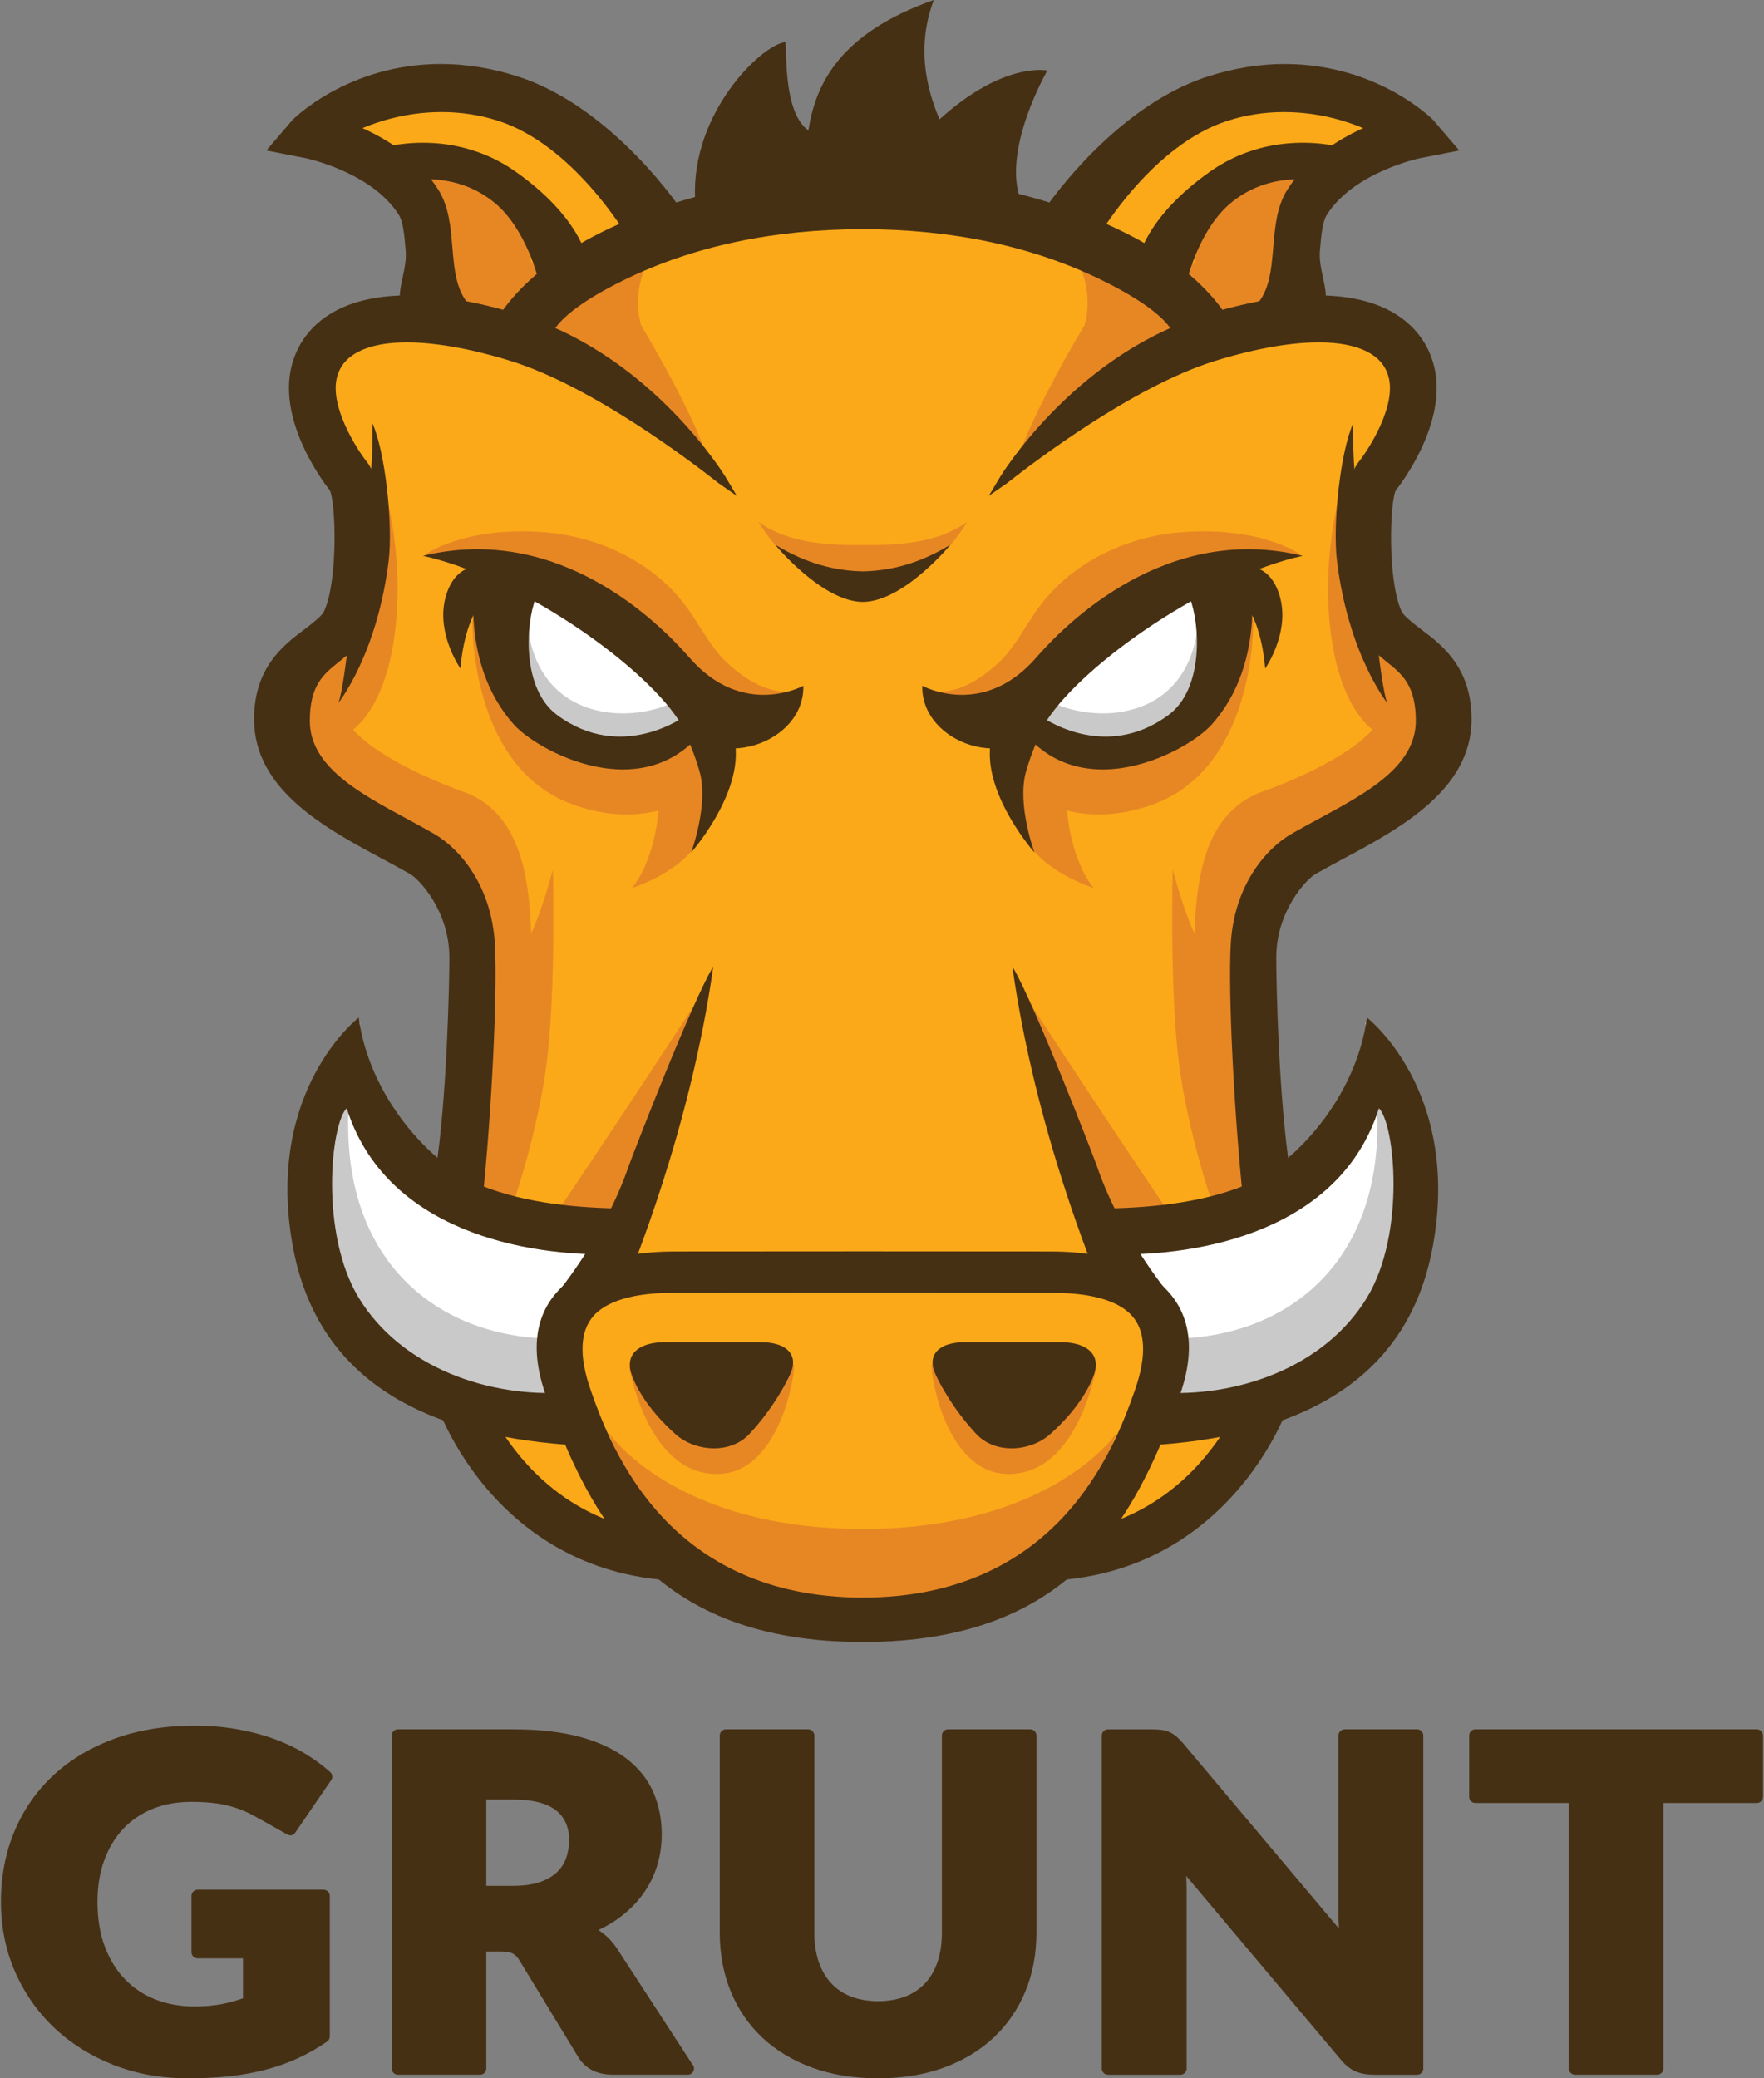 <?xml version="1.0" encoding="utf-8"?>
<!-- Generator: Adobe Illustrator 16.0.0, SVG Export Plug-In . SVG Version: 6.00 Build 0)  -->
<!DOCTYPE svg PUBLIC "-//W3C//DTD SVG 1.1//EN" "http://www.w3.org/Graphics/SVG/1.1/DTD/svg11.dtd">
<svg version="1.1" id="Layer_1" xmlns="http://www.w3.org/2000/svg" xmlns:xlink="http://www.w3.org/1999/xlink" x="0px" y="0px"
	 width="360px" height="424px" viewBox="0 0 360 424" enable-background="new 0 0 360 424" xml:space="preserve">
<rect x="0" y="0" width="360" height="424" fill="#808080" stroke="none"/>
<g id="Layer_2" display="none">
	<g id="O3btSA_1_" display="inline">
	</g>
</g>
<g id="Layer_1_1_">
	<g>
		<path fill="#FBA919" d="M67.892,81.419c0,0,5.737,22.127,6.555,29.504c0.821,7.375-14.751,23.765-14.751,31.961
			c0,8.196,3.274,22.947,21.306,30.324c18.032,7.376,20.488,26.224,20.488,37.7c0,11.473-6.555,33.598-6.555,33.598
			s-4.096,54.908,18.029,64.742c22.125,9.833,17.21,9.833,22.125,9.833c4.916,0,40.977,14.755,62.283,9.019
			c21.308-5.737,27.041-12.293,27.041-12.293s21.31,1.637,27.864-17.214c6.56-18.847,10.654-58.183,8.195-76.214
			c-2.459-18.032-5.736-41.794,9.014-49.991c14.756-8.196,30.324-18.027,27.865-26.224c-2.459-8.196-15.567-19.67-15.567-19.67
			s-3.279-20.486-0.822-25.404c2.457-4.917,17.21-17.213,9.015-26.226c-8.191-9.014-22.947-9.014-22.947-9.014l-18.848,1.637
			c0,0-31.961-28.682-73.757-27.043c-41.794,1.639-68.021,27.043-68.021,27.043s-13.93-4.917-26.224,0
			C67.886,72.406,65.435,67.486,67.892,81.419z"/>
		<path fill="#E78724" d="M142.775,203.437c0,0-16.229,24.815-28.133,42.424c-1.842,2.725,11.904,2.914,11.904,2.914
			L142.775,203.437z"/>
		<path fill="#E78724" d="M150.502,151.989c0,0-4.892,12.205-7.572,18.675c-2.909,7.034-14,10.533-14,10.533
			s5.749-6.03,5.749-21.306c0-6.409,8.274-8.957,8.274-8.957L150.502,151.989z"/>
		<path fill="#E78724" d="M145.56,158.89c0,0-10.023,11.931-28.633,5.249c-18.614-6.68-20.522-30.545-20.522-37.227
			c0-6.682,35.317,6.682,40.091,9.546S150.332,150.775,145.56,158.89z"/>
		<path fill="#E78724" d="M75.261,31.399c0,0,17.18-3.343,28.633,5.726c11.458,9.067,14.794,16.228,14.794,16.228L99.383,68.656
			c0,0-9.328-4.325-12.192-16.735C84.328,39.512,86.237,33.786,75.261,31.399z"/>
		<path fill="#E78724" d="M140.549,124.427c-7.397-10.5-19.587-15.08-29.32-15.839c-16.596-1.298-24.475,4.569-24.475,4.569
			s27.18,1.151,35.014,11.44c14.584,19.15,35.86,20.706,39.262,16.5c-3.934,0.196-8.262-1.753-12.894-6.133
			C145.242,132.224,142.896,127.76,140.549,124.427z"/>
		<path fill="#E78724" d="M94.666,161.554c0,0-30.157-10.367-24.425-20.865c5.726-10.501,1.168-16.222,1.168-16.222
			s-16.839,12.57-12.548,25.932c2.637,8.202,7.061,14.14,31.354,25.525c11.652,21.643,2.406,60.6,2.96,60.783
			c0.923,0.307,16.36-7.63,15.306-44.077C108.16,181.438,107.265,166.159,94.666,161.554z"/>
		<path fill="#E78724" d="M134.184,50.074c-12.645,6.424-29.968,15.37-29.968,15.37l6.818,3.411
			c-0.651,1.054-0.965,1.683-0.965,1.683l6.998,3.182c0,0,17.083,12.375,27.55,20.331c-3.49-10.746-13.734-27.628-13.734-27.628
			S127.98,58.666,134.184,50.074z"/>
		<path fill="#E78724" d="M176.191,311.934c-38.866,0-52.031-19.73-52.031-19.73l6.074,14.791
			c2.296,6.398,26.788,26.311,45.898,26.311"/>
		<path fill="#E78724" d="M128.419,278.871c0,0,3.576,21.854,17.894,21.854c12.167,0,15.752-18.459,15.752-22.274L128.419,278.871z"
			/>
		<path fill="#E78724" d="M104.592,245.912c1.272-3.502,5.726-17.66,7.157-30.545c1.715-15.432,1.09-38.003,1.09-38.003
			s-3.82,14.795-7.161,17.186c-3.339,2.385-9.545,18.61-9.545,18.61s-3.324,24.156-4.906,32.275
			C95.605,246.312,99.291,243.732,104.592,245.912z"/>
		<path fill="#E78724" d="M70.016,150.162c0,0,8.111-2.866,10.5-20.522c2.385-17.66-2.866-32.932-2.866-32.932
			s0.477,24.34-2.385,29.114c-2.866,4.771-5.249,6.203-8.592,12.409C63.33,144.438,68.104,148.252,70.016,150.162z"/>
		<path fill="#87CCEE" d="M113.063,69.061"/>
		<path fill="#FDC168" d="M79.701,35.576l-1.656-1.049C73.162,34.692,79.701,35.576,79.701,35.576z"/>
		<path fill="#FBA919" d="M140.786,44.846c0,0-7.634-1.272-11.454-6.998c-3.82-5.728-14.636-17.184-31.879-17.312
			c-17.242-0.129-34.301,4.583-34.301,4.583l14.891,9.409c1.575-0.051,4.329-0.03,8.883,0.122
			c18.688,0.621,21.565,19.106,21.565,19.106l65.862-9.069"/>
		<path fill="#FFFFFF" d="M147.151,146.942c0,0-8.91,8.91-22.593,6.044c-13.683-2.862-21.957-8.908-22.593-19.409
			c-0.636-10.5,2.866-14.636,2.866-14.636s15.271,4.776,22.593,11.14C134.742,136.443,140.15,146.625,147.151,146.942z"/>
		<path fill="#C9C9C9" d="M136.368,143.759c0,0-7.727,3.53-16.364,0.655c-11.306-3.771-12.059-15.529-12.059-15.529
			s-6.936,20.354,12.51,24.272c15.597,3.142,24.821-5.896,24.821-5.896L136.368,143.759z"/>
		<path fill="#463014" d="M145.249,257.84"/>
		<path fill="#463014" d="M141.859,40.528c-0.831-17.456,13.479-31.359,18.437-31.951c0.274,2.958-0.276,14.496,4.681,18.044
			C166.42,17.197,171.3,6.807,190.57,0c-4.127,10.946-0.551,20.115,1.152,24.365c13.158-11.944,22.024-9.97,22.024-9.97
			s-9.144,15.777-5.567,26.129C181.764,38.453,141.988,43.331,141.859,40.528z"/>
		<path fill="#463014" d="M85.857,67.117c-6.303-5.229-1.605-10.082-2.103-16.023c-0.271-3.161-0.521-6.144-1.563-7.789
			c-5.8-9.159-19.483-11.938-19.62-11.967l-6.422-1.258l4.251-4.973c0.551-0.644,18.009-17.301,45.025-8.579
			c18.898,6.095,32.888,26.763,33.409,27.598l-9.476,4.456c-0.111-0.176-11.171-19.603-27.384-24.831
			c-13.106-4.229-25.185-0.206-30.359,2.431c5.5,2.196,12.691,6.195,17.024,13.036c2.044,3.231,2.389,7.299,2.722,11.238
			c0.439,5.215,0.85,10.138,4.688,13.326L85.857,67.117z"/>
		<path fill="#463014" d="M69.023,143.45c0,0,7.941-9.847,10.293-29.008c0.924-7.547-0.717-22.433-3.343-28.16
			c0.477,14.079-3.102,28.16-3.102,28.16S70.458,140.586,69.023,143.45z"/>
		<path fill="#463014" d="M110.896,57.172c-0.004-0.021-2.548-11.138-9.601-16.75c-9.949-7.914-22.097-3.704-22.214-3.667
			l-1.764-5.449c0.588-0.191,14.473-4.566,27.269,4.429c12.873,9.046,14.418,17.246,14.552,18.152L110.896,57.172z"/>
		<path fill="#463014" d="M93.964,136.388c0,0-4.166-5.964-3.417-12.523c0.373-3.239,1.874-6.564,4.554-7.744
			c4.98-2.188,7.187,3.457,7.187,3.457S95.279,121.308,93.964,136.388z"/>
		<path fill="#463014" d="M145.249,257.84"/>
		<path fill="#463014" d="M139.707,145.478c0.174,0.325,0.263,0.507,0.263,0.507s-12.994,9.752-26.311-0.144
			c-7.128-5.302-6.455-18.417-4.271-23.979c5.679,1.287,10.496,3.607,14.522,6.316c-5.088-4.541-9.542-7.884-9.53-7.961
			l-5.783-1.637l-11.24-3.854c-0.144,0.857-4.244,20.074,7.59,33.168c5.245,5.806,29.835,18.808,41.51-3.424L139.707,145.478z"/>
		<path fill="#463014" d="M138.49,146.907c7.316,11.135,25.775,4.772,25.457-7c0,0-12.334,6.807-23.231-5.726
			c-6.362-7.317-26.748-27.492-54.394-20.787C105.414,117.592,130.689,135.035,138.49,146.907z"/>
		<g>
			<path fill="#463014" d="M145.249,257.84"/>
		</g>
		<path fill="#463014" d="M83.739,178.333c1.76,1.017,7.967,7.445,7.971,17.059c0,4.821-0.48,29.04-2.866,43.836
			c3.589,2.332,6.089,2.828,9.663,5.205c1.789-17.137,3.072-41.973,2.474-51.999c-0.684-11.429-6.803-19.099-12.478-22.37
			c-1.777-1.022-3.634-2.027-5.504-3.038c-9.72-5.252-19.771-10.685-19.771-19.962c0-7.257,2.821-9.527,5.808-11.933l0.322-0.261
			c1.982-1.601,4.225-3.417,5.554-6.399c3.626-8.153,4.219-28.921,0-34.193c-2.103-2.627-7.738-11.461-6.118-17.397
			c0.617-2.266,2.044-3.945,4.367-5.135c2.458-1.259,5.779-1.897,9.867-1.897c8.03,0,16.936,2.444,21.531,3.899
			c16.419,5.204,36.231,20.208,41.91,24.683c0.163,0.125,0.259,0.198,0.276,0.21l3.634,2.527l-2.273-3.803
			c-0.14-0.237-14.534-23.905-40.271-32.583c-5.007-1.688-14.844-4.521-24.511-4.521c-5.756,0-10.64,1.005-14.507,2.985
			c-4.713,2.411-7.905,6.258-9.231,11.121c-3.25,11.921,7.335,25.194,7.696,25.618c1.234,2.203,1.757,18.206-1.094,24.611
			c-0.392,0.884-1.467,1.753-2.828,2.851c-0.426,0.345-0.903,0.703-1.408,1.086c-4.022,3.036-10.104,7.623-10.104,18.196
			c0,14.467,14.662,22.311,26.445,28.618C80.226,176.388,82.071,177.372,83.739,178.333z"/>
		<g>
			<g>
				<path fill="#463014" d="M85.857,67.117c-6.303-5.229-1.605-10.082-2.103-16.023c-0.271-3.161-0.521-6.144-1.563-7.789
					c-5.8-9.159-19.483-11.938-19.62-11.967l-6.422-1.258l4.251-4.973c0.551-0.644,18.009-17.301,45.025-8.579
					c18.898,6.095,32.888,26.763,33.409,27.598l-9.476,4.456c-0.111-0.176-11.171-19.603-27.384-24.831
					c-13.106-4.229-25.185-0.206-30.359,2.431c5.5,2.196,12.691,6.195,17.024,13.036c2.044,3.231,2.389,7.299,2.722,11.238
					c0.439,5.215,0.85,10.138,4.688,13.326L85.857,67.117z"/>
			</g>
			<g>
				<path fill="#463014" d="M85.652,68.188l-0.407-0.337c-4.674-3.879-3.845-7.7-3.042-11.397c0.365-1.706,0.75-3.47,0.594-5.279
					c-0.255-3.042-0.5-5.912-1.416-7.361c-5.523-8.72-18.87-11.514-19.002-11.541L54.358,30.7l5.317-6.216
					c0.097-0.116,11.306-11.431,30.29-11.431c5.175,0,10.477,0.861,15.752,2.565c19.724,6.36,33.795,27.789,33.928,28.001
					l0.569,0.91l-11.209,5.272l-0.45-0.714c-1.206-2.056-11.834-19.583-26.869-24.433c-3.693-1.192-7.583-1.794-11.56-1.794
					c-7.203,0-13.044,1.963-16.152,3.281c5.194,2.339,11.493,6.276,15.479,12.562c2.167,3.424,2.518,7.609,2.862,11.652
					c0.422,5.028,0.821,9.756,4.348,12.684l1.331,1.104L85.652,68.188z"/>
			</g>
		</g>
		<g>
			<g>
				<path fill="#463014" d="M110.896,57.172c-0.004-0.021-2.548-11.138-9.601-16.75c-9.949-7.914-22.097-3.704-22.214-3.667
					l-1.764-5.449c0.588-0.191,14.473-4.566,27.269,4.429c12.873,9.046,14.418,17.246,14.552,18.152L110.896,57.172z"/>
			</g>
			<g>
				<path fill="#463014" d="M110.212,58.472l-0.248-1.094c-0.026-0.107-2.521-10.844-9.266-16.207
					c-3.844-3.061-8.48-4.615-13.771-4.615c-4.13,0-7.199,0.986-7.534,1.102l-0.912,0.303l-2.366-7.269l0.907-0.293
					c0.407-0.129,4.092-1.278,9.305-1.278c6.877,0,13.379,2.018,18.811,5.832c13.195,9.273,14.806,17.848,14.944,18.794l0.116,0.748
					L110.212,58.472z M86.928,34.65c5.652,0,10.829,1.738,14.961,5.024c5.989,4.77,8.806,13.191,9.658,16.21l6.492-2.587
					c-0.588-2.292-3.176-9.171-14-16.78c-5.179-3.64-11.136-5.484-17.711-5.484c-3.608,0-6.411,0.574-7.796,0.924l1.171,3.619
					C81.061,35.211,83.674,34.65,86.928,34.65z"/>
			</g>
		</g>
		<path fill="#463014" d="M145.715,295.482L145.715,295.482c-2.82,0-5.698-1.023-7.693-2.75c-1.527-1.316-6.691-6.06-8.968-11.871
			c-0.85-2.172-0.659-3.91,0.574-5.161c0.85-0.857,2.614-1.882,6.195-1.882l2.548-0.004c3.036-0.004,8.148-0.004,12.517-0.004h4.189
			c2.724,0,4.677,0.59,5.8,1.737c1.442,1.482,0.98,3.367,0.577,4.359c-0.702,1.737-3.607,7.394-8.525,12.651
			C151.168,294.443,148.605,295.482,145.715,295.482z"/>
		<path fill="#463014" d="M148.671,147.562l-10.182-0.655c0,0,2.603,4.588,4.289,10.522c1.904,6.712-1.741,16.521-1.741,16.521
			S154.613,158.58,148.671,147.562z"/>
		<g>
			<path fill="#463014" d="M135.961,322.367c-36.239-2.785-48.989-37.028-48.989-44.16l9.464,0.004l-4.732-0.004h4.732
				c0.047,3.083,9.678,32.375,40.25,34.727L135.961,322.367z"/>
		</g>
		<path fill="#FFFFFF" d="M125.777,261.016c-0.566-3.272-0.625-6.377,0.066-9.427c-2.754-2.069-7.696-2.839-11.404-4.041
			c-3.032-1.919-18.548,1.968-29.805-11.655c-14.104-17.06-11.136-27.245-11.136-27.245c-3.616,4.018-7.121,2.487-12.633,21.221
			c-5.52,18.738,2.591,31.801,17.708,44.915c7.142,6.194,17.238,8.747,25.922,9.724c-2.909-2.921,4.969-3.213,10.399-5.244
			c-0.433-4.385,0.292-8.641,3.561-12.067c1.971-2.066,4.507-3.302,7.138-4.285c0.147-0.34,0.271-0.654,0.411-0.979
			C125.917,261.633,125.832,261.332,125.777,261.016z"/>
		<path fill="#C9C9C9" d="M114.821,279.148c-0.314-0.92-0.551-1.857-0.784-2.801c-0.251-1.031-1.501-3.953,0.04-0.617
			c-0.396-0.854-0.655-1.734-0.846-2.621c-24.482-0.031-45.781-16.84-41.666-52.18c-3.205-4.255-7.693,8.58-7.693,8.58
			s-12.256,35.588,19.398,49.381c10.547,4.601,19.868,7.897,22.067,6.566c4.581,0.932,8.716-2.264,10.267-4.363
			C115.313,280.449,115.048,279.803,114.821,279.148z"/>
		<path fill="#463014" d="M125.336,255.893c0.038-2.983,0.647-5.873,2.089-8.752c0.101-0.197,0.218-0.388,0.326-0.58
			c-9.421-0.082-20.271-0.983-29.51-4.682c-10.155-4.062-22.858-17.959-25.041-34.287c0,0-19.125,14.758-13.505,46.346
			c5.275,29.662,30.096,39.332,58.404,40.969c0.015-0.192-3.184-6.801-2.173-10.846c-16.074,1.168-34.049-5.041-42.726-19.319
			c-7.944-13.068-5.716-35.38-2.451-38.648C78.713,251.223,107.369,256.33,125.336,255.893z"/>
		<path fill="#463014" d="M176.191,294.839"/>
		<path fill="#463014" d="M128.302,237.902c-5.094,14.949-15.499,27.047-15.499,27.047s14.313-0.651,15.103-3.184
			c0.585-1.867,12.924-30.752,17.66-64.59C141.111,204.495,128.738,236.622,128.302,237.902z"/>
		<path fill="#E78724" d="M209.393,203.437c0,0,16.226,24.815,28.133,42.424c1.843,2.725-11.907,2.914-11.907,2.914L209.393,203.437
			z"/>
		<path fill="#E78724" d="M201.664,151.989c0,0,4.893,12.205,7.568,18.675c2.91,7.034,14,10.533,14,10.533s-5.748-6.03-5.748-21.306
			c0-6.409-8.273-8.957-8.273-8.957L201.664,151.989z"/>
		<path fill="#E78724" d="M206.605,158.89c0,0,10.022,11.931,28.638,5.249c18.614-6.682,20.522-30.545,20.522-37.227
			c0-6.682-35.317,6.682-40.092,9.546C210.9,139.322,201.834,150.775,206.605,158.89z"/>
		<path fill="#E78724" d="M276.906,31.399c0,0-17.18-3.343-28.637,5.726c-11.453,9.067-14.795,16.228-14.795,16.228l19.306,15.302
			c0,0,9.331-4.325,12.196-16.735C267.838,39.512,265.93,33.786,276.906,31.399z"/>
		<path fill="#E78724" d="M211.618,124.427c7.397-10.5,19.583-15.08,29.319-15.839c16.598-1.298,24.473,4.569,24.473,4.569
			s-27.18,1.151-35.016,11.44c-14.584,19.15-35.854,20.706-39.256,16.5c3.934,0.196,8.264-1.753,12.893-6.133
			C206.924,132.224,209.271,127.76,211.618,124.427z"/>
		<path fill="#E78724" d="M257.501,161.554c0,0,30.153-10.367,24.426-20.865c-5.726-10.501-1.172-16.222-1.172-16.222
			s16.843,12.57,12.548,25.932c-2.637,8.202-7.061,14.14-31.354,25.525c-11.652,21.643-2.406,60.6-2.957,60.783
			c-0.924,0.307-16.359-7.63-15.305-44.077C244.007,181.438,244.902,166.159,257.501,161.554z"/>
		<path fill="#E78724" d="M217.984,50.074c12.641,6.424,29.967,15.37,29.967,15.37l-6.817,3.411
			c0.651,1.054,0.966,1.683,0.966,1.683l-6.998,3.182c0,0-17.084,12.375-27.551,20.331c3.486-10.746,13.73-27.628,13.73-27.628
			S224.189,58.666,217.984,50.074z"/>
		<path fill="#E78724" d="M175.978,311.934c38.86,0,52.025-19.73,52.025-19.73l-6.069,14.791
			c-2.297,6.398-26.791,26.311-45.896,26.311"/>
		<path fill="#E78724" d="M223.748,278.871c0,0-3.58,21.854-17.895,21.854c-12.164,0-15.75-18.459-15.75-22.274L223.748,278.871z"/>
		<path fill="#E78724" d="M247.575,245.912c-1.272-3.502-5.726-17.66-7.161-30.545c-1.715-15.432-1.086-38.003-1.086-38.003
			s3.818,14.795,7.156,17.186c3.344,2.385,9.545,18.61,9.545,18.61s3.324,24.156,4.906,32.275
			C256.559,246.312,252.877,243.732,247.575,245.912z"/>
		<path fill="#E78724" d="M282.154,150.162c0,0-8.115-2.866-10.5-20.522c-2.385-17.66,2.865-32.932,2.865-32.932
			s-0.48,24.34,2.385,29.114c2.865,4.772,5.25,6.203,8.592,12.409C288.834,144.437,284.062,148.252,282.154,150.162z"/>
		<path fill="#87CCEE" d="M239.105,69.061"/>
		<path fill="#FDC168" d="M272.465,35.576l1.659-1.049C279.008,34.692,272.465,35.576,272.465,35.576z"/>
		<path fill="#FBA919" d="M211.378,44.846c0,0,7.638-1.272,11.454-6.998c3.818-5.728,14.639-17.184,31.883-17.312
			c17.242-0.129,34.301,4.583,34.301,4.583l-14.892,9.409c-1.575-0.051-4.329-0.03-8.888,0.122
			c-18.685,0.621-21.562,19.106-21.562,19.106l-65.86-9.069"/>
		<path fill="#FFFFFF" d="M205.016,146.942c0,0,8.91,8.91,22.59,6.044c13.685-2.862,21.957-8.908,22.595-19.409
			c0.635-10.5-2.863-14.636-2.863-14.636s-15.274,4.776-22.593,11.14C217.426,136.445,212.018,146.625,205.016,146.942z"/>
		<path fill="#C9C9C9" d="M215.796,143.759c0,0,7.729,3.53,16.364,0.655c11.309-3.771,12.062-15.529,12.062-15.529
			s6.932,20.354-12.515,24.272c-15.594,3.142-24.819-5.896-24.819-5.896L215.796,143.759z"/>
		<path fill="#463014" d="M206.916,257.84"/>
		<path fill="#463014" d="M266.309,67.117c6.303-5.229,1.609-10.082,2.107-16.023c0.266-3.161,0.516-6.144,1.559-7.789
			c5.801-9.159,19.483-11.938,19.625-11.967l6.422-1.258l-4.252-4.973c-0.551-0.644-18.009-17.301-45.028-8.579
			c-18.896,6.095-32.886,26.763-33.405,27.598l9.473,4.456c0.114-0.176,11.176-19.603,27.389-24.831
			c13.104-4.229,25.184-0.206,30.354,2.431c-5.497,2.196-12.69,6.195-17.024,13.036c-2.043,3.231-2.385,7.299-2.717,11.238
			c-0.439,5.215-0.854,10.138-4.693,13.326L266.309,67.117z"/>
		<path fill="#463014" d="M283.141,143.45c0,0-7.938-9.847-10.289-29.008c-0.925-7.547,0.713-22.433,3.338-28.16
			c-0.477,14.079,3.105,28.16,3.105,28.16S281.709,140.586,283.141,143.45z"/>
		<path fill="#463014" d="M241.271,57.172c0.004-0.021,2.547-11.138,9.602-16.75c9.947-7.914,22.098-3.704,22.21-3.667l1.769-5.449
			c-0.59-0.191-14.473-4.566-27.272,4.429c-12.873,9.046-14.414,17.246-14.552,18.152L241.271,57.172z"/>
		<path fill="#463014" d="M258.203,136.388c0,0,4.166-5.964,3.413-12.523c-0.369-3.239-1.87-6.564-4.55-7.744
			c-4.98-2.188-7.188,3.457-7.188,3.457S256.889,121.308,258.203,136.388z"/>
		<path fill="#463014" d="M206.916,257.84"/>
		<path fill="#463014" d="M212.461,145.478c-0.174,0.325-0.264,0.507-0.264,0.507s12.99,9.752,26.307-0.144
			c7.133-5.302,6.459-18.417,4.271-23.979c-5.676,1.287-10.492,3.607-14.521,6.316c5.089-4.541,9.543-7.884,9.527-7.961l5.786-1.637
			l11.24-3.852c0.144,0.857,4.242,20.074-7.596,33.168c-5.244,5.806-29.834,18.808-41.506-3.424L212.461,145.478z"/>
		<path fill="#463014" d="M213.674,146.907c-7.316,11.135-25.77,4.772-25.451-7c0,0,12.33,6.807,23.228-5.726
			c6.362-7.317,26.752-27.492,54.397-20.787C246.756,117.592,221.479,135.035,213.674,146.907z"/>
		<g>
			<path fill="#463014" d="M206.916,257.84"/>
		</g>
		<path fill="#463014" d="M268.432,178.333c-1.762,1.017-7.972,7.445-7.972,17.059c-0.004,4.821,0.478,29.04,2.866,43.836
			c-3.59,2.332-6.09,2.828-9.664,5.205c-1.789-17.137-3.076-41.973-2.475-51.999c0.684-11.429,6.801-19.099,12.475-22.37
			c1.777-1.022,3.635-2.027,5.509-3.038c9.72-5.252,19.771-10.685,19.771-19.962c0-7.257-2.823-9.527-5.811-11.933l-0.318-0.261
			c-1.981-1.601-4.229-3.417-5.554-6.399c-3.627-8.153-4.222-28.921-0.004-34.193c2.103-2.627,7.742-11.461,6.122-17.397
			c-0.621-2.266-2.049-3.945-4.371-5.135c-2.459-1.259-5.775-1.897-9.867-1.897c-8.024,0-16.936,2.444-21.527,3.899
			c-16.418,5.204-36.23,20.208-41.913,24.683c-0.162,0.125-0.257,0.198-0.274,0.21l-3.636,2.527l2.272-3.803
			c0.145-0.237,14.535-23.905,40.271-32.583c5.008-1.688,14.844-4.521,24.512-4.521c5.756,0,10.635,1.005,14.506,2.985
			c4.715,2.411,7.904,6.258,9.232,11.121c3.25,11.921-7.336,25.194-7.697,25.618c-1.234,2.203-1.756,18.206,1.092,24.611
			c0.392,0.884,1.467,1.753,2.83,2.851c0.426,0.345,0.899,0.703,1.408,1.086c4.023,3.036,10.103,7.623,10.103,18.196
			c0,14.467-14.663,22.311-26.441,28.618C271.941,176.388,270.094,177.372,268.432,178.333z"/>
		<path fill="#463014" d="M250.939,65.415c-2.332-3.95-8.295-11.577-22.041-18.279c-15.34-7.477-33.094-11.271-52.777-11.281v-0.004
			c0,0-0.026,0-0.038,0c0,0-0.026,0-0.038,0v0.002c-19.686,0.01-37.443,3.805-52.779,11.281
			c-13.746,6.703-19.708,14.329-22.042,18.279l-1.001,1.325l11.771,2.62l0.373-0.471l0.197-0.432
			c0.182-0.778,1.76-4.978,14.884-11.378c14.03-6.843,30.394-10.312,48.633-10.318c18.241,0.006,34.599,3.475,48.627,10.318
			c13.125,6.4,14.708,10.6,14.888,11.378l0.196,0.432l0.369,0.471l11.774-2.62L250.939,65.415z"/>
		<g>
			<g>
				<path fill="#463014" d="M266.309,67.117c6.303-5.229,1.609-10.082,2.107-16.023c0.266-3.161,0.516-6.144,1.559-7.789
					c5.801-9.159,19.483-11.938,19.625-11.967l6.422-1.258l-4.252-4.973c-0.551-0.644-18.009-17.301-45.028-8.579
					c-18.896,6.095-32.886,26.763-33.405,27.598l9.473,4.456c0.114-0.176,11.176-19.603,27.389-24.831
					c13.104-4.229,25.184-0.206,30.354,2.431c-5.497,2.196-12.69,6.195-17.024,13.036c-2.043,3.231-2.385,7.299-2.717,11.238
					c-0.439,5.215-0.854,10.138-4.693,13.326L266.309,67.117z"/>
			</g>
			<g>
				<path fill="#463014" d="M254.178,64.147l1.326-1.104c3.53-2.928,3.926-7.657,4.352-12.684c0.343-4.045,0.695-8.23,2.862-11.652
					c3.982-6.284,10.286-10.222,15.479-12.563c-3.109-1.317-8.951-3.28-16.155-3.28c-3.979,0-7.862,0.602-11.556,1.794
					c-15.039,4.85-25.666,22.377-26.869,24.433l-0.451,0.713l-11.209-5.271l0.57-0.91c0.132-0.212,14.199-21.641,33.924-28.001
					c5.275-1.704,10.576-2.564,15.756-2.564c18.982,0,30.193,11.317,30.289,11.431l5.316,6.216l-8.021,1.573
					c-0.133,0.027-13.479,2.819-19.006,11.541c-0.916,1.45-1.156,4.317-1.416,7.361c-0.151,1.81,0.229,3.574,0.599,5.279
					c0.802,3.697,1.63,7.521-3.046,11.397l-0.406,0.337L254.178,64.147z"/>
			</g>
		</g>
		<g>
			<g>
				<path fill="#463014" d="M241.271,57.172c0.004-0.021,2.547-11.138,9.602-16.75c9.947-7.914,22.098-3.704,22.21-3.667
					l1.769-5.449c-0.59-0.191-14.473-4.566-27.272,4.429c-12.873,9.046-14.414,17.246-14.552,18.152L241.271,57.172z"/>
			</g>
			<g>
				<path fill="#463014" d="M231.975,54.495l0.111-0.748c0.141-0.946,1.752-9.519,14.945-18.794
					c5.428-3.814,11.932-5.832,18.809-5.832c5.217,0,8.901,1.147,9.309,1.278l0.906,0.293l-2.365,7.269l-0.912-0.303
					c-0.342-0.115-3.409-1.102-7.537-1.102c-5.29,0-9.924,1.552-13.768,4.615c-6.746,5.365-9.242,16.101-9.266,16.207l-0.248,1.092
					L231.975,54.495z M272.465,35.576l1.176-3.619c-1.387-0.352-4.192-0.924-7.801-0.924c-6.574,0-12.533,1.846-17.709,5.484
					c-10.828,7.611-13.416,14.488-14.003,16.78l6.497,2.587c0.85-3.021,3.664-11.442,9.656-16.21
					c4.135-3.286,9.306-5.024,14.957-5.024C268.489,34.65,271.107,35.211,272.465,35.576z"/>
			</g>
		</g>
		<path fill="#463014" d="M199.242,292.559c-4.917-5.257-7.826-10.914-8.529-12.651c-0.402-0.99-0.859-2.878,0.582-4.359
			c1.124-1.147,3.072-1.737,5.796-1.737h4.192c4.369,0,9.478,0,12.516,0.004l2.549,0.004c3.578,0,5.342,1.023,6.19,1.882
			c1.233,1.249,1.427,2.987,0.577,5.161c-2.277,5.812-7.442,10.556-8.969,11.871c-2,1.727-4.871,2.75-7.691,2.75l0,0
			C203.564,295.482,201.003,294.443,199.242,292.559z"/>
		<path fill="#463014" d="M203.498,147.562l10.176-0.655c0,0-2.599,4.588-4.285,10.522c-1.904,6.712,1.741,16.521,1.741,16.521
			S197.553,158.58,203.498,147.562z"/>
		<path fill="#E78724" d="M176.085,111.211c-6.489,0-14.95-0.178-21.298-4.74c0,0,8.312,14.571,21.287,14.571l0.011-1.844
			l0.011,1.844c12.976,0,21.287-14.571,21.287-14.571C191.035,111.033,182.568,111.211,176.085,111.211z"/>
		<path fill="#463014" d="M193.952,111.141c-6.509,3.939-12.322,5.304-17.867,5.425c-5.546-0.121-11.357-1.486-17.867-5.425
			c0,0,9.479,11.567,17.819,11.656v0.007c0.015,0,0.03-0.004,0.047-0.004c0.015,0,0.03,0.004,0.047,0.004v-0.007
			C184.469,122.708,193.952,111.141,193.952,111.141z"/>
		<g>
			<path fill="#463014" d="M216.207,322.367l-0.727-9.436c30.565-2.351,40.196-31.643,40.246-34.726h9.465
				C265.195,285.337,252.441,319.582,216.207,322.367z"/>
		</g>
		<path fill="#FFFFFF" d="M226.389,261.016c0.569-3.272,0.625-6.377-0.065-9.427c2.758-2.069,7.696-2.839,11.403-4.041
			c3.032-1.919,18.553,1.968,29.81-11.655c14.104-17.06,11.132-27.245,11.132-27.245c3.619,4.018,7.121,2.487,12.637,21.221
			c5.521,18.738-2.595,31.801-17.712,44.915c-7.141,6.194-17.237,8.747-25.922,9.724c2.909-2.921-4.969-3.213-10.396-5.244
			c0.434-4.385-0.295-8.641-3.563-12.067c-1.967-2.066-4.507-3.302-7.136-4.285c-0.148-0.34-0.275-0.654-0.411-0.979
			C226.252,261.633,226.334,261.332,226.389,261.016z"/>
		<path fill="#C9C9C9" d="M237.342,279.148c0.318-0.92,0.551-1.857,0.784-2.801c0.255-1.031,1.505-3.953-0.038-0.617
			c0.396-0.854,0.655-1.734,0.846-2.621c24.482-0.031,45.781-16.84,41.662-52.18c3.205-4.255,7.696,8.58,7.696,8.58
			s12.257,35.588-19.397,49.381c-10.547,4.601-19.867,7.897-22.066,6.566c-4.585,0.932-8.721-2.264-10.268-4.363
			C236.85,280.449,237.121,279.803,237.342,279.148z"/>
		<path fill="#463014" d="M226.827,255.893c-0.034-2.983-0.647-5.873-2.085-8.752c-0.102-0.197-0.219-0.388-0.326-0.58
			c9.42-0.082,20.271-0.983,29.51-4.682c10.154-4.062,22.857-17.959,25.041-34.287c0,0,19.125,14.758,13.506,46.346
			c-5.279,29.662-30.098,39.332-58.404,40.969c-0.016-0.192,3.185-6.801,2.173-10.846c16.069,1.168,34.045-5.041,42.727-19.319
			c7.939-13.068,5.712-35.38,2.447-38.648C273.454,251.223,244.795,256.33,226.827,255.893z"/>
		<g>
			<path fill="#463014" d="M175.978,294.839"/>
			<path fill="#463014" d="M238.258,263.332c-3.382-3.656-9.6-8.014-23.938-8.014c0,0-27.182-0.017-38.188-0.023l0,0
				c-0.015,0-0.034,0-0.047,0c0,0-0.034,0-0.047,0l0,0c-11.005,0.008-38.194,0.023-38.194,0.023
				c-14.333,0-20.551,4.358-23.935,8.014c-4.929,5.32-5.702,12.723-2.292,21.975c9.061,24.627,21.794,49.646,64.419,49.68v0.005
				c0.016,0,0.03-0.005,0.047-0.005c0.015,0,0.03,0.005,0.047,0.005v-0.005c42.621-0.036,55.354-25.053,64.418-49.68
				C243.959,276.055,243.184,268.652,238.258,263.332z M231.622,283.58c-4.317,12.365-15.919,42.298-55.539,42.35
				c-39.625-0.052-51.223-29.982-55.54-42.35c-2.389-6.861-2.207-11.938,0.559-15.092c1.889-2.156,6.229-4.729,16.12-4.729
				l10.333-0.004c7.623-0.007,17.194-0.015,28.529-0.019c11.331,0.004,20.907,0.012,28.527,0.019l10.33,0.004
				c9.894,0,14.232,2.572,16.123,4.729C233.827,271.645,234.011,276.719,231.622,283.58z"/>
		</g>
		<path fill="#463014" d="M223.863,237.902c5.094,14.949,15.498,27.047,15.498,27.047s-14.312-0.651-15.104-3.184
			c-0.581-1.867-12.921-30.752-17.656-64.59C211.053,204.495,223.426,236.622,223.863,237.902z"/>
	</g>
	<g>
		<path fill="#463014" d="M62.229,357.738c-1.906-1.15-4.042-2.159-6.349-2.996c-2.291-0.831-4.823-1.493-7.53-1.969
			c-2.711-0.479-5.637-0.719-8.7-0.719c-5.934,0-11.395,0.887-16.229,2.639c-4.85,1.762-9.048,4.266-12.478,7.443
			c-3.443,3.185-6.125,7.024-7.973,11.418c-1.844,4.377-2.777,9.235-2.777,14.452c0,5.127,0.979,9.95,2.909,14.332
			c1.929,4.38,4.632,8.218,8.029,11.41c3.392,3.188,7.456,5.726,12.09,7.532c4.623,1.802,9.716,2.72,15.141,2.72
			c2.979,0,5.803-0.14,8.396-0.424c2.603-0.282,5.1-0.734,7.424-1.34c2.321-0.604,4.543-1.388,6.606-2.337
			c2.062-0.942,4.07-2.088,5.966-3.395c0.347-0.236,0.551-0.628,0.551-1.047v-28.667c0-0.7-0.568-1.271-1.27-1.271h-25.69
			c-0.703,0-1.272,0.569-1.272,1.271v6.892v1.779v2.801c0,0.703,0.569,1.271,1.272,1.271h9.243v8.143
			c-1.282,0.456-2.639,0.836-4.051,1.129c-1.688,0.354-3.668,0.533-5.887,0.533c-2.866,0-5.541-0.482-7.942-1.429
			c-2.383-0.938-4.469-2.321-6.195-4.106c-1.738-1.791-3.124-4.026-4.113-6.648c-1-2.641-1.507-5.719-1.507-9.151
			c0-3.1,0.46-5.94,1.363-8.446c0.897-2.484,2.187-4.64,3.826-6.396c1.633-1.752,3.647-3.131,5.979-4.097
			c2.345-0.976,5.035-1.463,7.997-1.463c1.634,0,3.12,0.072,4.415,0.222c1.287,0.146,2.523,0.39,3.672,0.707
			c1.155,0.325,2.3,0.748,3.403,1.258c1.159,0.537,6.553,3.608,7.804,4.312c0.856,0.479,1.382,0.51,1.954-0.3l7.269-10.612
			c0.369-0.521,0.288-1.246-0.193-1.674C65.868,360.162,64.134,358.895,62.229,357.738z"/>
		<path fill="#463014" d="M126.014,397.661c-0.793-1.226-1.745-2.283-2.828-3.146c-0.343-0.273-0.691-0.531-1.051-0.775
			c1.482-0.684,2.849-1.481,4.081-2.373c1.898-1.376,3.526-2.963,4.836-4.723c1.319-1.771,2.326-3.722,2.994-5.801
			c0.667-2.078,1.003-4.304,1.003-6.634c0-3.05-0.57-5.916-1.692-8.522c-1.141-2.644-2.983-4.963-5.472-6.89
			c-2.455-1.895-5.641-3.387-9.468-4.438c-3.78-1.033-8.389-1.555-13.701-1.555H81.208c-0.702,0-1.27,0.567-1.27,1.27v67.912
			c0,0.697,0.568,1.27,1.27,1.27h16.763c0.702,0,1.27-0.571,1.27-1.27v-23.857h2.995c1.336,0,2.05,0.229,2.41,0.418
			c0.501,0.264,0.958,0.734,1.365,1.396l12.004,19.724c1.463,2.384,3.865,3.589,7.132,3.589h15.177c0.017,0.002,0.034,0,0.042,0
			c0.705,0,1.272-0.571,1.272-1.27c0-0.365-0.153-0.695-0.399-0.927L126.014,397.661z M115.521,379.115
			c-0.397,1.109-1.022,2.051-1.902,2.883c-0.894,0.834-2.063,1.502-3.483,1.98c-1.463,0.498-3.286,0.75-5.419,0.75h-5.476v-17.595
			h5.476c4.009,0,6.968,0.754,8.794,2.235c1.771,1.438,2.629,3.4,2.629,6.005C116.143,376.715,115.933,377.971,115.521,379.115z"/>
		<path fill="#463014" d="M210.252,352.804H193.49c-0.704,0-1.27,0.569-1.27,1.271v40.223c0,2.241-0.306,4.259-0.902,5.999
			c-0.584,1.698-1.435,3.151-2.525,4.321c-1.089,1.157-2.443,2.065-4.029,2.69c-3.225,1.272-7.895,1.272-11.12,0
			c-1.582-0.625-2.934-1.537-4.022-2.711c-1.094-1.185-1.946-2.646-2.531-4.352c-0.594-1.73-0.899-3.751-0.899-5.996v-40.178
			c0-0.7-0.568-1.271-1.27-1.271h-16.763c-0.702,0-1.27,0.569-1.27,1.271v40.223c0,4.314,0.75,8.335,2.226,11.948
			c1.484,3.636,3.655,6.813,6.455,9.442c2.79,2.623,6.226,4.69,10.205,6.142c3.954,1.439,8.47,2.171,13.43,2.171
			c4.924,0,9.424-0.732,13.383-2.171c3.979-1.452,7.408-3.519,10.202-6.142c2.8-2.631,4.979-5.804,6.479-9.436
			c1.494-3.621,2.252-7.645,2.252-11.954v-40.224C211.521,353.373,210.955,352.804,210.252,352.804z"/>
		<path fill="#463014" d="M289.203,352.804h-14.781c-0.701,0-1.27,0.569-1.27,1.271v35.936c0,1.075,0.031,2.218,0.094,3.429
			l-31.793-37.781c-0.514-0.581-0.967-1.043-1.366-1.385c-0.466-0.396-0.96-0.705-1.462-0.92c-0.503-0.22-1.068-0.365-1.688-0.443
			c-0.537-0.068-1.205-0.102-1.992-0.102h-8.83c-0.698,0-1.268,0.567-1.268,1.27v67.912c0,0.697,0.568,1.27,1.268,1.27h14.781
			c0.701,0,1.273-0.57,1.273-1.27v-36.4c0-0.904-0.027-1.854-0.083-2.869l31.554,37.471c0.957,1.147,1.987,1.962,3.068,2.415
			c1.045,0.434,2.312,0.653,3.764,0.653h8.729c0.697,0,1.268-0.57,1.268-1.27v-67.912
			C290.471,353.373,289.902,352.804,289.203,352.804z"/>
		<path fill="#463014" d="M358.532,352.804h-57.432c-0.7,0-1.271,0.569-1.271,1.271v12.489c0,0.701,0.571,1.272,1.271,1.272h19.064
			v54.149c0,0.697,0.57,1.27,1.272,1.27h16.759c0.702,0,1.271-0.571,1.271-1.27v-54.149h19.062c0.699,0,1.271-0.571,1.271-1.272
			v-12.489C359.803,353.373,359.232,352.804,358.532,352.804z"/>
	</g>
</g>
</svg>

